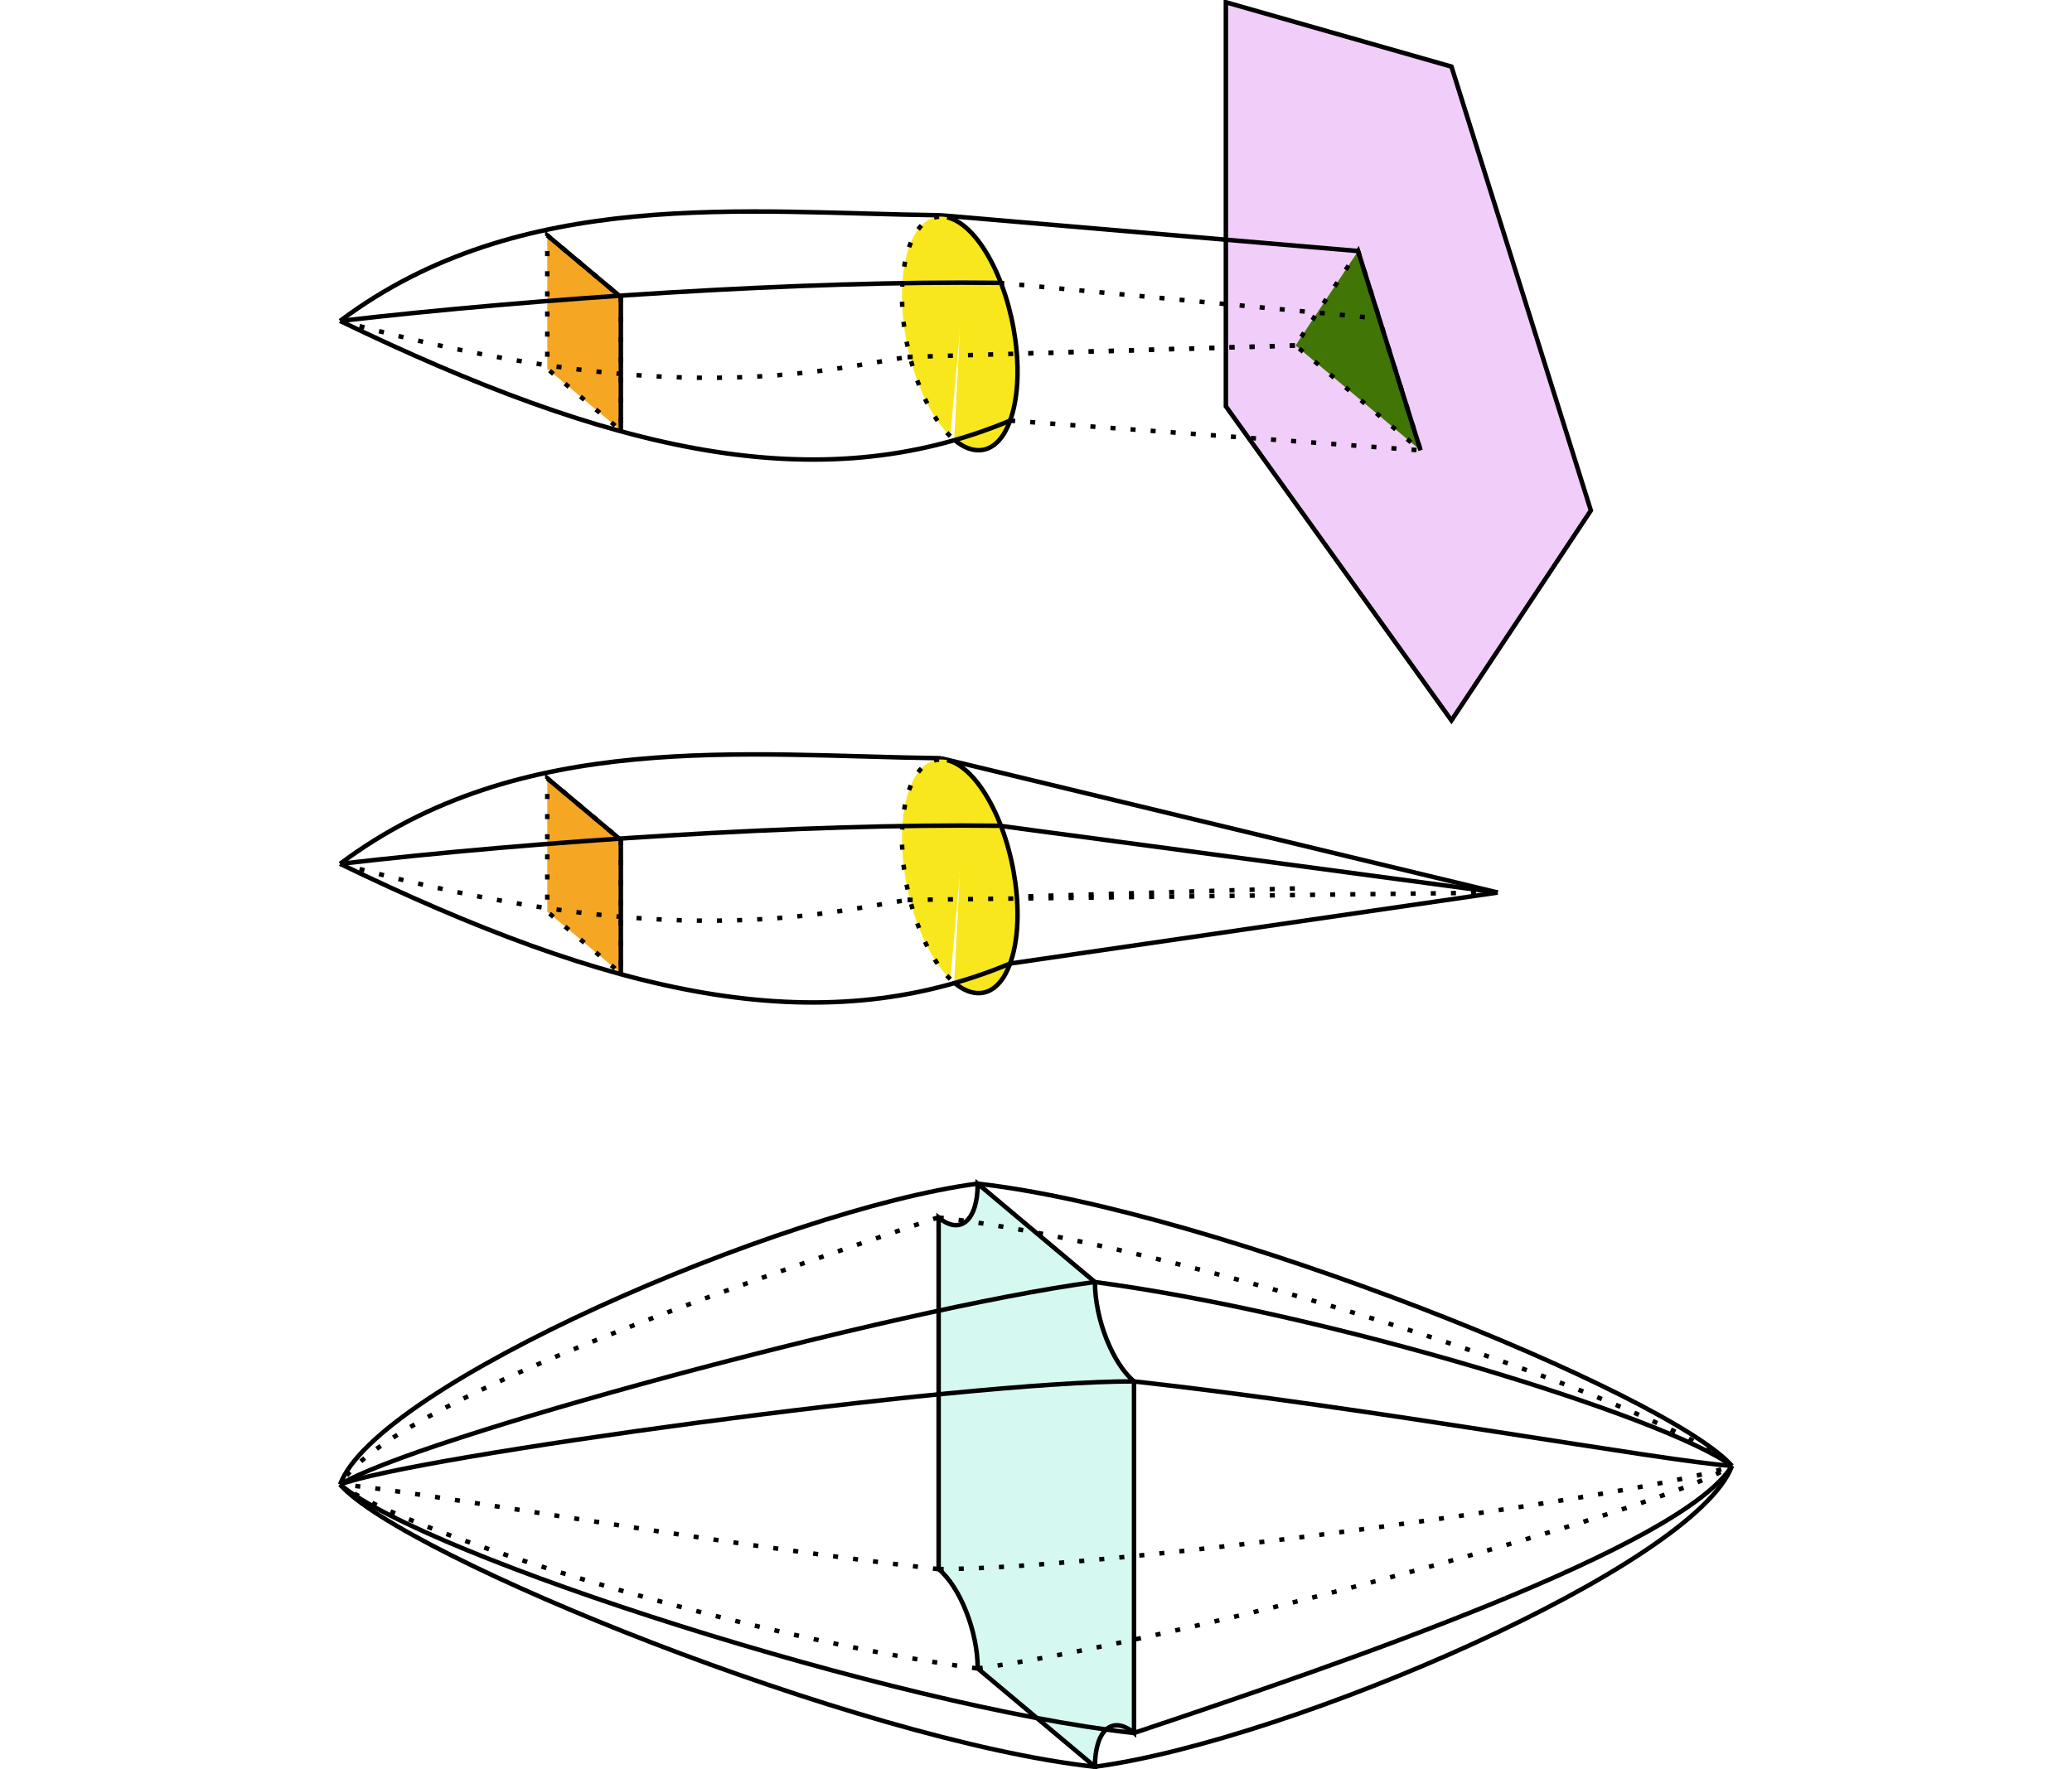 <?xml version="1.0" encoding="UTF-8"?>
<svg xmlns="http://www.w3.org/2000/svg" xmlns:xlink="http://www.w3.org/1999/xlink" width="343.711pt" height="293.522pt" viewBox="0 0 343.711 293.522" version="1.1">
<defs>
<clipPath id="clip1">
  <path d="M 155 196 L 189 196 L 189 293.523 L 155 293.523 Z M 155 196 "/>
</clipPath>
<clipPath id="clip2">
  <path d="M 145 185 L 199 185 L 199 293.523 L 145 293.523 Z M 145 185 "/>
</clipPath>
<clipPath id="clip3">
  <path d="M 177 232 L 298 232 L 298 293.523 L 177 293.523 Z M 177 232 "/>
</clipPath>
<clipPath id="clip4">
  <path d="M 171 232 L 298 232 L 298 293.523 L 171 293.523 Z M 171 232 "/>
</clipPath>
<clipPath id="clip5">
  <path d="M 45 235 L 193 235 L 193 293.523 L 45 293.523 Z M 45 235 "/>
</clipPath>
<clipPath id="clip6">
  <path d="M 45 235 L 199 235 L 199 293.523 L 45 293.523 Z M 45 235 "/>
</clipPath>
</defs>
<g id="surface1">
<path style="fill-rule:nonzero;fill:rgb(74.117%,6.276%,87.842%);fill-opacity:0.21;stroke-width:0.747;stroke-linecap:butt;stroke-linejoin:miter;stroke:rgb(0%,0%,0%);stroke-opacity:1;stroke-miterlimit:10;" d="M 337.998 -87.415 L 314.873 -122.251 L 277.452 -70.134 L 277.452 -3.087 L 314.873 -13.763 Z M 337.998 -87.415 " transform="matrix(1,0,0,-1,-74.1,-2.712)"/>
<path style="fill-rule:nonzero;fill:rgb(96.077%,65.099%,13.724%);fill-opacity:1;stroke-width:0.747;stroke-linecap:butt;stroke-linejoin:miter;stroke:rgb(0%,0%,0%);stroke-opacity:1;stroke-dasharray:0.837,2.501;stroke-miterlimit:10;" d="M 177.088 -52.005 L 177.088 -74.138 L 164.885 -63.9 L 164.885 -41.771 Z M 177.088 -52.005 " transform="matrix(1,0,0,-1,-74.1,-2.712)"/>
<path style="fill:none;stroke-width:0.747;stroke-linecap:butt;stroke-linejoin:miter;stroke:rgb(0%,0%,0%);stroke-opacity:1;stroke-miterlimit:10;" d="M 164.885 -41.771 L 177.088 -52.005 " transform="matrix(1,0,0,-1,-74.1,-2.712)"/>
<path style="fill:none;stroke-width:0.747;stroke-linecap:butt;stroke-linejoin:miter;stroke:rgb(0%,0%,0%);stroke-opacity:1;stroke-miterlimit:10;" d="M 177.088 -52.005 L 177.088 -74.138 " transform="matrix(1,0,0,-1,-74.1,-2.712)"/>
<path style="fill:none;stroke-width:0.747;stroke-linecap:butt;stroke-linejoin:miter;stroke:rgb(0%,0%,0%);stroke-opacity:1;stroke-miterlimit:10;" d="M 230.139 -38.435 L 299.385 -44.368 " transform="matrix(1,0,0,-1,-74.1,-2.712)"/>
<path style="fill-rule:nonzero;fill:rgb(25.49%,45.882%,1.961%);fill-opacity:1;stroke-width:0.747;stroke-linecap:butt;stroke-linejoin:miter;stroke:rgb(0%,0%,0%);stroke-opacity:1;stroke-dasharray:0.837,2.501;stroke-miterlimit:10;" d="M 299.385 -44.368 L 309.748 -77.435 L 289.018 -60.036 Z M 299.385 -44.368 " transform="matrix(1,0,0,-1,-74.1,-2.712)"/>
<path style="fill:none;stroke-width:0.747;stroke-linecap:butt;stroke-linejoin:miter;stroke:rgb(0%,0%,0%);stroke-opacity:1;stroke-dasharray:0.837,2.501;stroke-miterlimit:10;" d="M 239.854 -49.646 L 303.12 -55.579 " transform="matrix(1,0,0,-1,-74.1,-2.712)"/>
<path style="fill:none;stroke-width:0.747;stroke-linecap:butt;stroke-linejoin:miter;stroke:rgb(0%,0%,0%);stroke-opacity:1;stroke-dasharray:0.837,2.501;stroke-miterlimit:10;" d="M 241.662 -72.509 L 309.748 -77.435 " transform="matrix(1,0,0,-1,-74.1,-2.712)"/>
<path style="fill:none;stroke-width:0.747;stroke-linecap:butt;stroke-linejoin:miter;stroke:rgb(0%,0%,0%);stroke-opacity:1;stroke-dasharray:0.837,2.501;stroke-miterlimit:10;" d="M 224.662 -61.942 L 289.018 -60.036 " transform="matrix(1,0,0,-1,-74.1,-2.712)"/>
<path style="fill:none;stroke-width:0.747;stroke-linecap:butt;stroke-linejoin:miter;stroke:rgb(0%,0%,0%);stroke-opacity:1;stroke-miterlimit:10;" d="M 309.748 -77.435 L 299.385 -44.368 " transform="matrix(1,0,0,-1,-74.1,-2.712)"/>
<path style="fill:none;stroke-width:0.747;stroke-linecap:butt;stroke-linejoin:miter;stroke:rgb(0%,0%,0%);stroke-opacity:1;stroke-miterlimit:10;" d="M 130.514 -55.966 C 160.405 -33.548 197.764 -38.032 230.139 -38.435 " transform="matrix(1,0,0,-1,-74.1,-2.712)"/>
<path style="fill:none;stroke-width:0.747;stroke-linecap:butt;stroke-linejoin:miter;stroke:rgb(0%,0%,0%);stroke-opacity:1;stroke-dasharray:0.837,2.501;stroke-miterlimit:10;" d="M 130.514 -55.966 C 185.061 -70.911 210.467 -64.185 224.662 -61.942 " transform="matrix(1,0,0,-1,-74.1,-2.712)"/>
<path style=" stroke:none;fill-rule:nonzero;fill:rgb(97.255%,90.587%,10.979%);fill-opacity:1;" d="M 157.645 72.391 C 156.578 71.344 155.516 69.953 154.516 68.219 C 149.898 60.227 148.262 47.973 150.855 40.852 C 152.387 36.629 155.07 35.156 157.953 36.32 L 159.207 55.324 Z M 157.645 72.391 "/>
<path style="fill:none;stroke-width:0.747;stroke-linecap:butt;stroke-linejoin:miter;stroke:rgb(0%,0%,0%);stroke-opacity:1;stroke-dasharray:0.837,2.501;stroke-miterlimit:10;" d="M 231.745 -75.103 C 230.678 -74.056 229.616 -72.665 228.616 -70.931 C 223.998 -62.939 222.362 -50.685 224.955 -43.564 C 226.487 -39.341 229.17 -37.868 232.053 -39.032 " transform="matrix(1,0,0,-1,-74.1,-2.712)"/>
<path style=" stroke:none;fill-rule:nonzero;fill:rgb(97.255%,90.587%,10.979%);fill-opacity:1;" d="M 157.117 36.055 C 159.344 36.57 161.758 38.707 163.902 42.426 C 168.52 50.414 170.156 62.668 167.562 69.797 C 165.648 75.066 161.941 76.051 158.281 72.965 L 159.207 55.324 Z M 157.117 36.055 "/>
<path style="fill:none;stroke-width:0.747;stroke-linecap:butt;stroke-linejoin:miter;stroke:rgb(0%,0%,0%);stroke-opacity:1;stroke-miterlimit:10;" d="M 231.217 -38.767 C 233.444 -39.282 235.858 -41.419 238.002 -45.138 C 242.62 -53.126 244.256 -65.38 241.662 -72.509 C 239.748 -77.778 236.041 -78.763 232.381 -75.677 " transform="matrix(1,0,0,-1,-74.1,-2.712)"/>
<path style="fill:none;stroke-width:0.747;stroke-linecap:butt;stroke-linejoin:miter;stroke:rgb(0%,0%,0%);stroke-opacity:1;stroke-dasharray:0.837,2.501;stroke-miterlimit:10;" d="M 224.662 -61.942 L 289.018 -60.036 " transform="matrix(1,0,0,-1,-74.1,-2.712)"/>
<path style="fill:none;stroke-width:0.747;stroke-linecap:butt;stroke-linejoin:miter;stroke:rgb(0%,0%,0%);stroke-opacity:1;stroke-miterlimit:10;" d="M 130.514 -55.966 C 162.643 -52.232 207.479 -49.239 239.854 -49.646 " transform="matrix(1,0,0,-1,-74.1,-2.712)"/>
<path style="fill:none;stroke-width:0.747;stroke-linecap:butt;stroke-linejoin:miter;stroke:rgb(0%,0%,0%);stroke-opacity:1;stroke-miterlimit:10;" d="M 130.514 -55.966 C 175.346 -77.634 209.717 -85.853 241.662 -72.509 " transform="matrix(1,0,0,-1,-74.1,-2.712)"/>
<path style="fill-rule:nonzero;fill:rgb(96.077%,65.099%,13.724%);fill-opacity:1;stroke-width:0.747;stroke-linecap:butt;stroke-linejoin:miter;stroke:rgb(0%,0%,0%);stroke-opacity:1;stroke-dasharray:0.837,2.501;stroke-miterlimit:10;" d="M 177.088 -142.091 L 177.088 -164.22 L 164.885 -153.985 L 164.885 -131.853 Z M 177.088 -142.091 " transform="matrix(1,0,0,-1,-74.1,-2.712)"/>
<path style="fill:none;stroke-width:0.747;stroke-linecap:butt;stroke-linejoin:miter;stroke:rgb(0%,0%,0%);stroke-opacity:1;stroke-miterlimit:10;" d="M 164.885 -131.853 L 177.088 -142.091 " transform="matrix(1,0,0,-1,-74.1,-2.712)"/>
<path style="fill:none;stroke-width:0.747;stroke-linecap:butt;stroke-linejoin:miter;stroke:rgb(0%,0%,0%);stroke-opacity:1;stroke-miterlimit:10;" d="M 177.088 -142.091 L 177.088 -164.22 " transform="matrix(1,0,0,-1,-74.1,-2.712)"/>
<path style="fill:none;stroke-width:0.747;stroke-linecap:butt;stroke-linejoin:miter;stroke:rgb(0%,0%,0%);stroke-opacity:1;stroke-miterlimit:10;" d="M 230.139 -128.521 L 322.545 -150.81 " transform="matrix(1,0,0,-1,-74.1,-2.712)"/>
<path style="fill:none;stroke-width:0.747;stroke-linecap:butt;stroke-linejoin:miter;stroke:rgb(0%,0%,0%);stroke-opacity:1;stroke-miterlimit:10;" d="M 239.854 -139.728 L 322.545 -150.81 " transform="matrix(1,0,0,-1,-74.1,-2.712)"/>
<path style="fill:none;stroke-width:0.747;stroke-linecap:butt;stroke-linejoin:miter;stroke:rgb(0%,0%,0%);stroke-opacity:1;stroke-miterlimit:10;" d="M 241.662 -162.591 L 322.545 -150.81 " transform="matrix(1,0,0,-1,-74.1,-2.712)"/>
<path style="fill:none;stroke-width:0.747;stroke-linecap:butt;stroke-linejoin:miter;stroke:rgb(0%,0%,0%);stroke-opacity:1;stroke-dasharray:0.837,2.501;stroke-miterlimit:10;" d="M 224.662 -152.028 L 289.018 -150.13 " transform="matrix(1,0,0,-1,-74.1,-2.712)"/>
<path style="fill:none;stroke-width:0.747;stroke-linecap:butt;stroke-linejoin:miter;stroke:rgb(0%,0%,0%);stroke-opacity:1;stroke-miterlimit:10;" d="M 130.514 -146.048 C 160.405 -123.634 197.764 -128.114 230.139 -128.521 " transform="matrix(1,0,0,-1,-74.1,-2.712)"/>
<path style="fill:none;stroke-width:0.747;stroke-linecap:butt;stroke-linejoin:miter;stroke:rgb(0%,0%,0%);stroke-opacity:1;stroke-dasharray:0.837,2.501;stroke-miterlimit:10;" d="M 130.514 -146.048 C 185.061 -160.993 210.467 -154.267 224.662 -152.028 " transform="matrix(1,0,0,-1,-74.1,-2.712)"/>
<path style=" stroke:none;fill-rule:nonzero;fill:rgb(97.255%,90.587%,10.979%);fill-opacity:1;" d="M 157.645 162.473 C 156.578 161.434 155.516 160.039 154.516 158.305 C 149.898 150.309 148.262 138.055 150.855 130.934 C 152.387 126.711 155.07 125.238 157.953 126.406 L 159.207 145.406 Z M 157.645 162.473 "/>
<path style="fill:none;stroke-width:0.747;stroke-linecap:butt;stroke-linejoin:miter;stroke:rgb(0%,0%,0%);stroke-opacity:1;stroke-dasharray:0.837,2.501;stroke-miterlimit:10;" d="M 231.745 -165.185 C 230.678 -164.146 229.616 -162.751 228.616 -161.017 C 223.998 -153.021 222.362 -140.767 224.955 -133.646 C 226.487 -129.423 229.17 -127.95 232.053 -129.118 " transform="matrix(1,0,0,-1,-74.1,-2.712)"/>
<path style=" stroke:none;fill-rule:nonzero;fill:rgb(97.255%,90.587%,10.979%);fill-opacity:1;" d="M 157.117 126.137 C 159.344 126.652 161.758 128.789 163.902 132.512 C 168.52 140.504 170.156 152.758 167.562 159.879 C 165.648 165.148 161.941 166.133 158.281 163.047 L 159.207 145.406 Z M 157.117 126.137 "/>
<path style="fill:none;stroke-width:0.747;stroke-linecap:butt;stroke-linejoin:miter;stroke:rgb(0%,0%,0%);stroke-opacity:1;stroke-miterlimit:10;" d="M 231.217 -128.849 C 233.444 -129.364 235.858 -131.501 238.002 -135.224 C 242.62 -143.216 244.256 -155.47 241.662 -162.591 C 239.748 -167.86 236.041 -168.845 232.381 -165.759 " transform="matrix(1,0,0,-1,-74.1,-2.712)"/>
<path style="fill:none;stroke-width:0.747;stroke-linecap:butt;stroke-linejoin:miter;stroke:rgb(0%,0%,0%);stroke-opacity:1;stroke-dasharray:0.837,2.501;stroke-miterlimit:10;" d="M 224.662 -152.028 L 322.545 -150.81 " transform="matrix(1,0,0,-1,-74.1,-2.712)"/>
<path style="fill:none;stroke-width:0.747;stroke-linecap:butt;stroke-linejoin:miter;stroke:rgb(0%,0%,0%);stroke-opacity:1;stroke-miterlimit:10;" d="M 130.514 -146.048 C 162.643 -142.314 207.479 -139.325 239.854 -139.728 " transform="matrix(1,0,0,-1,-74.1,-2.712)"/>
<path style="fill:none;stroke-width:0.747;stroke-linecap:butt;stroke-linejoin:miter;stroke:rgb(0%,0%,0%);stroke-opacity:1;stroke-miterlimit:10;" d="M 130.514 -146.048 C 175.346 -167.72 209.717 -175.939 241.662 -162.591 " transform="matrix(1,0,0,-1,-74.1,-2.712)"/>
<g clip-path="url(#clip1)" clip-rule="nonzero">
<path style=" stroke:none;fill-rule:nonzero;fill:rgb(31.374%,89.02%,76.076%);fill-opacity:0.24;" d="M 155.703 202.023 C 159.289 205.027 162.188 202.516 162.188 196.41 L 181.633 212.73 C 181.633 218.836 184.539 226.211 188.117 229.215 L 188.117 287.547 C 184.539 284.543 181.633 287.055 181.633 293.152 L 162.188 276.84 C 162.188 270.734 159.289 263.359 155.703 260.355 Z M 155.703 202.023 "/>
</g>
<g clip-path="url(#clip2)" clip-rule="nonzero">
<path style="fill:none;stroke-width:0.747;stroke-linecap:butt;stroke-linejoin:miter;stroke:rgb(0%,0%,0%);stroke-opacity:1;stroke-miterlimit:10;" d="M 229.803 -204.735 C 233.389 -207.739 236.287 -205.228 236.287 -199.122 L 255.733 -215.442 C 255.733 -221.548 258.639 -228.923 262.217 -231.927 L 262.217 -290.259 C 258.639 -287.255 255.733 -289.767 255.733 -295.864 L 236.287 -279.552 C 236.287 -273.446 233.389 -266.071 229.803 -263.067 Z M 229.803 -204.735 " transform="matrix(1,0,0,-1,-74.1,-2.712)"/>
</g>
<path style="fill:none;stroke-width:0.747;stroke-linecap:butt;stroke-linejoin:miter;stroke:rgb(0%,0%,0%);stroke-opacity:1;stroke-miterlimit:10;" d="M 255.733 -215.442 C 294.155 -220.54 350.194 -237.724 361.401 -245.942 " transform="matrix(1,0,0,-1,-74.1,-2.712)"/>
<path style="fill:none;stroke-width:0.747;stroke-linecap:butt;stroke-linejoin:miter;stroke:rgb(0%,0%,0%);stroke-opacity:1;stroke-miterlimit:10;" d="M 262.217 -231.927 C 301.377 -236.274 350.194 -245.196 361.401 -245.942 " transform="matrix(1,0,0,-1,-74.1,-2.712)"/>
<g clip-path="url(#clip3)" clip-rule="nonzero">
<path style="fill:none;stroke-width:0.747;stroke-linecap:butt;stroke-linejoin:miter;stroke:rgb(0%,0%,0%);stroke-opacity:1;stroke-miterlimit:10;" d="M 262.217 -290.259 C 296.393 -278.821 353.182 -259.392 361.401 -245.942 " transform="matrix(1,0,0,-1,-74.1,-2.712)"/>
</g>
<g clip-path="url(#clip4)" clip-rule="nonzero">
<path style="fill:none;stroke-width:0.747;stroke-linecap:butt;stroke-linejoin:miter;stroke:rgb(0%,0%,0%);stroke-opacity:1;stroke-miterlimit:10;" d="M 255.733 -295.864 C 288.174 -291.524 355.424 -262.384 361.401 -245.942 " transform="matrix(1,0,0,-1,-74.1,-2.712)"/>
</g>
<path style="fill:none;stroke-width:0.747;stroke-linecap:butt;stroke-linejoin:miter;stroke:rgb(0%,0%,0%);stroke-opacity:1;stroke-miterlimit:10;" d="M 236.287 -199.122 C 275.452 -203.482 350.94 -233.989 361.401 -245.942 " transform="matrix(1,0,0,-1,-74.1,-2.712)"/>
<path style="fill:none;stroke-width:0.747;stroke-linecap:butt;stroke-linejoin:miter;stroke:rgb(0%,0%,0%);stroke-opacity:1;stroke-dasharray:0.837,2.501;stroke-miterlimit:10;" d="M 229.803 -204.735 C 268.971 -209.083 347.205 -233.989 361.401 -245.942 " transform="matrix(1,0,0,-1,-74.1,-2.712)"/>
<path style="fill:none;stroke-width:0.747;stroke-linecap:butt;stroke-linejoin:miter;stroke:rgb(0%,0%,0%);stroke-opacity:1;stroke-dasharray:0.837,2.501;stroke-miterlimit:10;" d="M 236.287 -279.552 C 269.495 -275.083 349.448 -253.415 361.401 -245.942 " transform="matrix(1,0,0,-1,-74.1,-2.712)"/>
<path style="fill:none;stroke-width:0.747;stroke-linecap:butt;stroke-linejoin:miter;stroke:rgb(0%,0%,0%);stroke-opacity:1;stroke-dasharray:0.837,2.501;stroke-miterlimit:10;" d="M 229.803 -263.067 C 258.288 -263.13 350.194 -250.427 361.401 -245.942 " transform="matrix(1,0,0,-1,-74.1,-2.712)"/>
<path style="fill:none;stroke-width:0.747;stroke-linecap:butt;stroke-linejoin:miter;stroke:rgb(0%,0%,0%);stroke-opacity:1;stroke-dasharray:0.837,2.501;stroke-miterlimit:10;" d="M 236.178 -279.552 C 197.764 -274.45 141.721 -257.263 130.514 -249.044 " transform="matrix(1,0,0,-1,-74.1,-2.712)"/>
<path style="fill:none;stroke-width:0.747;stroke-linecap:butt;stroke-linejoin:miter;stroke:rgb(0%,0%,0%);stroke-opacity:1;stroke-dasharray:0.837,2.501;stroke-miterlimit:10;" d="M 229.69 -263.067 C 190.53 -258.712 141.721 -249.79 130.514 -249.044 " transform="matrix(1,0,0,-1,-74.1,-2.712)"/>
<path style="fill:none;stroke-width:0.747;stroke-linecap:butt;stroke-linejoin:miter;stroke:rgb(0%,0%,0%);stroke-opacity:1;stroke-dasharray:0.837,2.501;stroke-miterlimit:10;" d="M 229.69 -204.735 C 195.522 -216.169 138.733 -235.595 130.514 -249.044 " transform="matrix(1,0,0,-1,-74.1,-2.712)"/>
<path style="fill:none;stroke-width:0.747;stroke-linecap:butt;stroke-linejoin:miter;stroke:rgb(0%,0%,0%);stroke-opacity:1;stroke-miterlimit:10;" d="M 236.178 -199.122 C 203.741 -203.466 136.491 -232.607 130.514 -249.044 " transform="matrix(1,0,0,-1,-74.1,-2.712)"/>
<g clip-path="url(#clip5)" clip-rule="nonzero">
<path style="fill:none;stroke-width:0.747;stroke-linecap:butt;stroke-linejoin:miter;stroke:rgb(0%,0%,0%);stroke-opacity:1;stroke-miterlimit:10;" d="M 255.62 -295.864 C 216.459 -291.517 140.975 -261.001 130.514 -249.044 " transform="matrix(1,0,0,-1,-74.1,-2.712)"/>
</g>
<g clip-path="url(#clip6)" clip-rule="nonzero">
<path style="fill:none;stroke-width:0.747;stroke-linecap:butt;stroke-linejoin:miter;stroke:rgb(0%,0%,0%);stroke-opacity:1;stroke-miterlimit:10;" d="M 262.104 -290.259 C 222.936 -285.911 144.713 -261.001 130.514 -249.044 " transform="matrix(1,0,0,-1,-74.1,-2.712)"/>
</g>
<path style="fill:none;stroke-width:0.747;stroke-linecap:butt;stroke-linejoin:miter;stroke:rgb(0%,0%,0%);stroke-opacity:1;stroke-miterlimit:10;" d="M 255.62 -215.442 C 222.42 -219.903 142.471 -241.571 130.514 -249.044 " transform="matrix(1,0,0,-1,-74.1,-2.712)"/>
<path style="fill:none;stroke-width:0.747;stroke-linecap:butt;stroke-linejoin:miter;stroke:rgb(0%,0%,0%);stroke-opacity:1;stroke-miterlimit:10;" d="M 262.104 -231.927 C 233.631 -231.86 141.721 -244.56 130.514 -249.044 " transform="matrix(1,0,0,-1,-74.1,-2.712)"/>
</g>
</svg>

